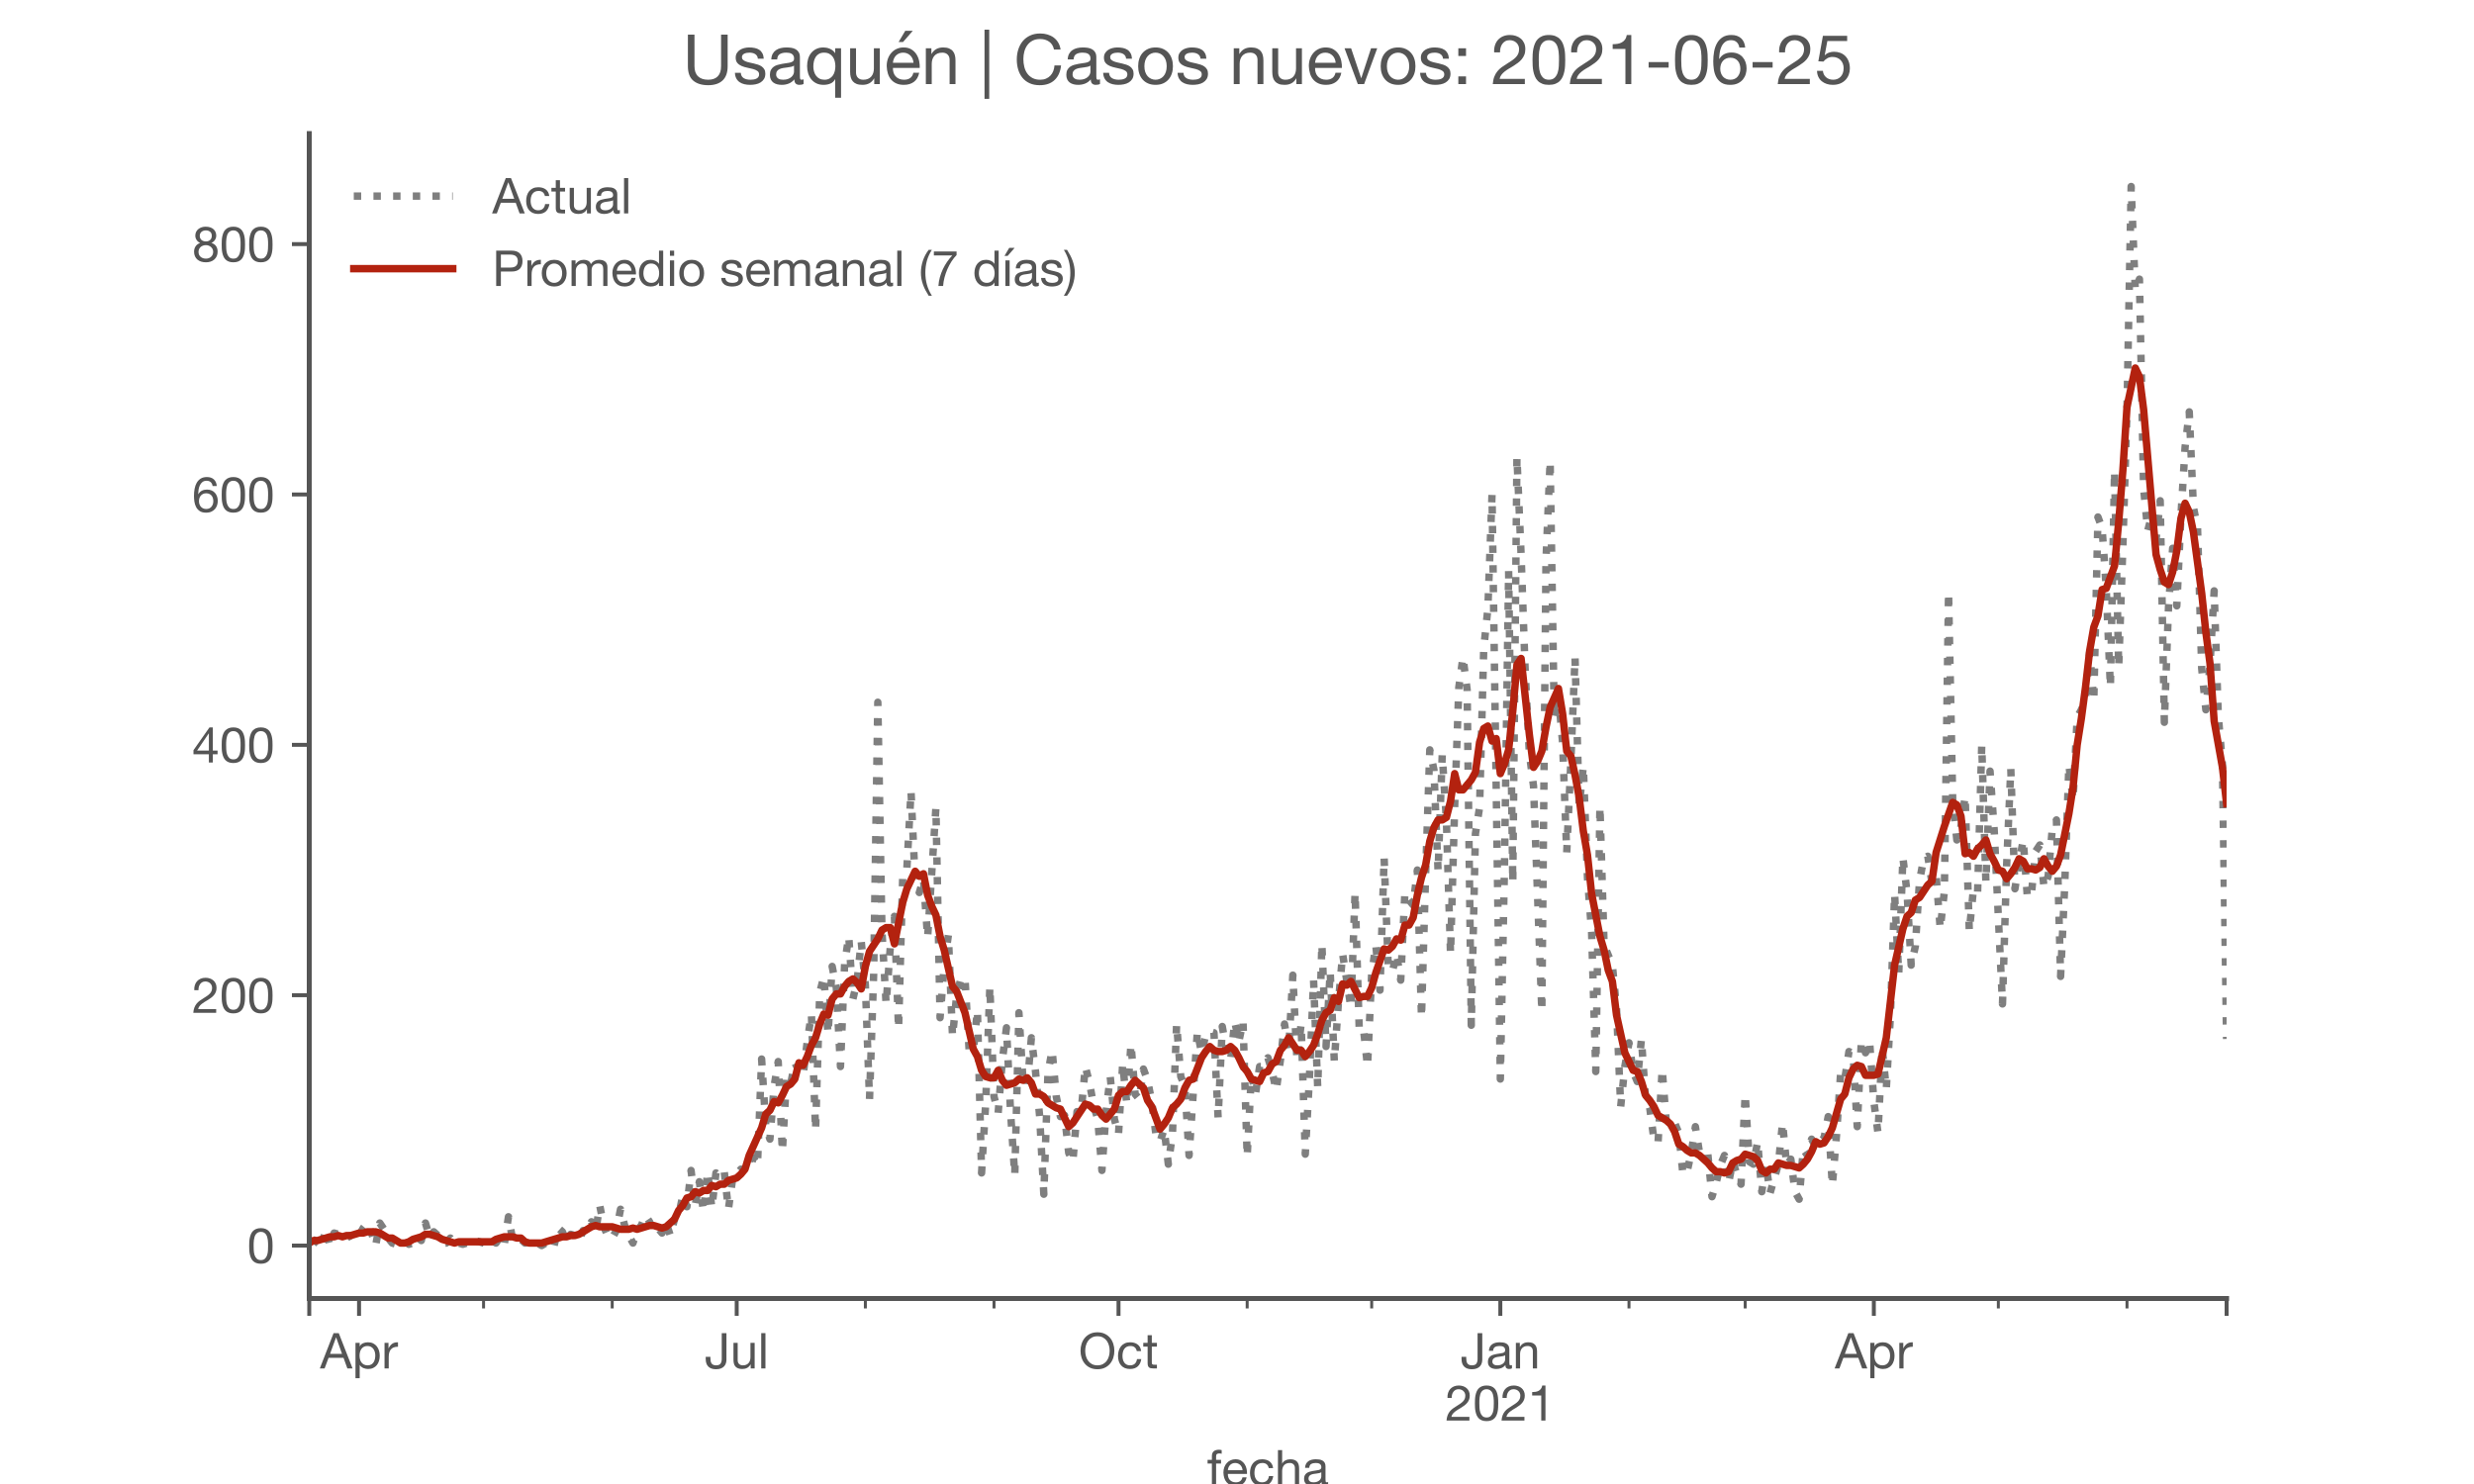 <?xml version="1.0" encoding="utf-8" standalone="no"?>
<!DOCTYPE svg PUBLIC "-//W3C//DTD SVG 1.1//EN"
  "http://www.w3.org/Graphics/SVG/1.1/DTD/svg11.dtd">
<!-- Created with matplotlib (https://matplotlib.org/) -->
<svg height="300pt" version="1.1" viewBox="0 0 500 300" width="500pt" xmlns="http://www.w3.org/2000/svg" xmlns:xlink="http://www.w3.org/1999/xlink">
 <defs>
  <style type="text/css">*{stroke-linecap:butt;stroke-linejoin:round;}</style>
 </defs>
 <g id="figure_1">
  <g id="patch_1">
   <path d="M 0 300 
L 500 300 
L 500 0 
L 0 0 
z
" style="fill:#ffffff;"/>
  </g>
  <g id="axes_1">
   <g id="patch_2">
    <path d="M 62.5 262.5 
L 450 262.5 
L 450 27 
L 62.5 27 
z
" style="fill:#ffffff;"/>
   </g>
   <g id="matplotlib.axis_1">
    <g id="xtick_1">
     <g id="line2d_1">
      <defs>
       <path d="M 0 0 
L 0 3.5 
" id="m532c031a4b" style="stroke:#555555;stroke-width:0.8;"/>
      </defs>
      <g>
       <use style="fill:#555555;stroke:#555555;stroke-width:0.8;" x="62.5" xlink:href="#m532c031a4b" y="262.5"/>
      </g>
     </g>
    </g>
    <g id="xtick_2">
     <g id="line2d_2">
      <g>
       <use style="fill:#555555;stroke:#555555;stroke-width:0.8;" x="72.565" xlink:href="#m532c031a4b" y="262.5"/>
      </g>
     </g>
     <g id="text_1">
      <!-- Apr -->
      <g style="fill:#555555;" transform="translate(64.695 276.641)scale(0.1 -0.1)">
       <defs>
        <path d="M 20.094 29.5 
L 32.203 62.797 
L 32.406 62.797 
L 44.297 29.5 
z
M 27.203 71.406 
L -0.594 0 
L 9.094 0 
L 17.094 21.5 
L 47.297 21.5 
L 55.094 0 
L 65.594 0 
L 37.703 71.406 
z
" id="HelveticaNeue-65"/>
        <path d="M 6.703 51.703 
L 6.703 -19.703 
L 15.203 -19.703 
L 15.203 6.906 
L 15.406 6.906 
Q 16.797 4.594 18.844 3.047 
Q 20.906 1.5 23.203 0.594 
Q 25.5 -0.297 27.844 -0.688 
Q 30.203 -1.094 32.094 -1.094 
Q 38 -1.094 42.453 1 
Q 46.906 3.094 49.844 6.75 
Q 52.797 10.406 54.25 15.297 
Q 55.703 20.203 55.703 25.703 
Q 55.703 31.203 54.203 36.094 
Q 52.703 41 49.75 44.75 
Q 46.797 48.5 42.344 50.703 
Q 37.906 52.906 31.906 52.906 
Q 26.5 52.906 22 50.953 
Q 17.5 49 15.406 44.703 
L 15.203 44.703 
L 15.203 51.703 
z
M 46.703 26.297 
Q 46.703 22.5 45.891 18.891 
Q 45.094 15.297 43.297 12.5 
Q 41.5 9.703 38.547 8 
Q 35.594 6.297 31.203 6.297 
Q 26.797 6.297 23.688 7.938 
Q 20.594 9.594 18.641 12.297 
Q 16.703 15 15.797 18.547 
Q 14.906 22.094 14.906 25.906 
Q 14.906 29.5 15.75 33 
Q 16.594 36.5 18.5 39.25 
Q 20.406 42 23.406 43.703 
Q 26.406 45.406 30.703 45.406 
Q 34.797 45.406 37.844 43.797 
Q 40.906 42.203 42.844 39.5 
Q 44.797 36.797 45.75 33.344 
Q 46.703 29.906 46.703 26.297 
z
" id="HelveticaNeue-112"/>
        <path d="M 6.094 51.703 
L 6.094 0 
L 14.594 0 
L 14.594 23 
Q 14.594 28 15.594 31.844 
Q 16.594 35.703 18.797 38.391 
Q 21 41.094 24.594 42.5 
Q 28.203 43.906 33.297 43.906 
L 33.297 52.906 
Q 26.406 53.094 21.906 50.094 
Q 17.406 47.094 14.297 40.797 
L 14.094 40.797 
L 14.094 51.703 
z
" id="HelveticaNeue-114"/>
       </defs>
       <use xlink:href="#HelveticaNeue-65"/>
       <use x="64.8" xlink:href="#HelveticaNeue-112"/>
       <use x="124.1" xlink:href="#HelveticaNeue-114"/>
      </g>
     </g>
    </g>
    <g id="xtick_3">
     <g id="line2d_3">
      <g>
       <use style="fill:#555555;stroke:#555555;stroke-width:0.8;" x="148.891" xlink:href="#m532c031a4b" y="262.5"/>
      </g>
     </g>
     <g id="text_2">
      <!-- Jul -->
      <g style="fill:#555555;" transform="translate(142.406 276.641)scale(0.1 -0.1)">
       <defs>
        <path d="M 44.094 17.797 
L 44.094 71.406 
L 34.594 71.406 
L 34.594 19.203 
Q 34.594 13.297 32.141 9.797 
Q 29.703 6.297 23.203 6.297 
Q 19.703 6.297 17.453 7.344 
Q 15.203 8.406 13.953 10.297 
Q 12.703 12.203 12.203 14.797 
Q 11.703 17.406 11.703 20.5 
L 11.703 23.5 
L 2.203 23.5 
L 2.203 19.094 
Q 2.203 8.906 7.594 3.656 
Q 13 -1.594 23 -1.594 
Q 29 -1.594 33.047 0.047 
Q 37.094 1.703 39.547 4.453 
Q 42 7.203 43.047 10.703 
Q 44.094 14.203 44.094 17.797 
z
" id="HelveticaNeue-74"/>
        <path d="M 49.203 0 
L 49.203 51.703 
L 40.703 51.703 
L 40.703 22.5 
Q 40.703 19 39.75 16.047 
Q 38.797 13.094 36.891 10.891 
Q 35 8.703 32.141 7.5 
Q 29.297 6.297 25.406 6.297 
Q 20.5 6.297 17.703 9.094 
Q 14.906 11.906 14.906 16.703 
L 14.906 51.703 
L 6.406 51.703 
L 6.406 17.703 
Q 6.406 13.5 7.25 10.047 
Q 8.094 6.594 10.188 4.094 
Q 12.297 1.594 15.688 0.25 
Q 19.094 -1.094 24.203 -1.094 
Q 29.906 -1.094 34.094 1.156 
Q 38.297 3.406 41 8.203 
L 41.203 8.203 
L 41.203 0 
z
" id="HelveticaNeue-117"/>
        <path d="M 6.906 71.406 
L 6.906 0 
L 15.406 0 
L 15.406 71.406 
z
" id="HelveticaNeue-108"/>
       </defs>
       <use xlink:href="#HelveticaNeue-74"/>
       <use x="51.9" xlink:href="#HelveticaNeue-117"/>
       <use x="107.5" xlink:href="#HelveticaNeue-108"/>
      </g>
     </g>
    </g>
    <g id="xtick_4">
     <g id="line2d_4">
      <g>
       <use style="fill:#555555;stroke:#555555;stroke-width:0.8;" x="226.055" xlink:href="#m532c031a4b" y="262.5"/>
      </g>
     </g>
     <g id="text_3">
      <!-- Oct -->
      <g style="fill:#555555;" transform="translate(217.995 276.641)scale(0.1 -0.1)">
       <defs>
        <path d="M 13.297 35.703 
Q 13.297 41.094 14.688 46.344 
Q 16.094 51.594 19.094 55.797 
Q 22.094 60 26.797 62.547 
Q 31.5 65.094 38 65.094 
Q 44.5 65.094 49.203 62.547 
Q 53.906 60 56.906 55.797 
Q 59.906 51.594 61.297 46.344 
Q 62.703 41.094 62.703 35.703 
Q 62.703 30.297 61.297 25.047 
Q 59.906 19.797 56.906 15.594 
Q 53.906 11.406 49.203 8.844 
Q 44.5 6.297 38 6.297 
Q 31.5 6.297 26.797 8.844 
Q 22.094 11.406 19.094 15.594 
Q 16.094 19.797 14.688 25.047 
Q 13.297 30.297 13.297 35.703 
z
M 3.797 35.703 
Q 3.797 28.406 5.938 21.656 
Q 8.094 14.906 12.391 9.703 
Q 16.703 4.5 23.094 1.453 
Q 29.5 -1.594 38 -1.594 
Q 46.5 -1.594 52.891 1.453 
Q 59.297 4.5 63.594 9.703 
Q 67.906 14.906 70.047 21.656 
Q 72.203 28.406 72.203 35.703 
Q 72.203 43 70.047 49.75 
Q 67.906 56.5 63.594 61.703 
Q 59.297 66.906 52.891 70 
Q 46.5 73.094 38 73.094 
Q 29.5 73.094 23.094 70 
Q 16.703 66.906 12.391 61.703 
Q 8.094 56.5 5.938 49.75 
Q 3.797 43 3.797 35.703 
z
" id="HelveticaNeue-79"/>
        <path d="M 41.5 35.094 
L 50.297 35.094 
Q 49.797 39.703 47.891 43.047 
Q 46 46.406 43.047 48.594 
Q 40.094 50.797 36.25 51.844 
Q 32.406 52.906 28 52.906 
Q 21.906 52.906 17.297 50.75 
Q 12.703 48.594 9.641 44.844 
Q 6.594 41.094 5.094 36.047 
Q 3.594 31 3.594 25.203 
Q 3.594 19.406 5.141 14.547 
Q 6.703 9.703 9.75 6.203 
Q 12.797 2.703 17.344 0.797 
Q 21.906 -1.094 27.797 -1.094 
Q 37.703 -1.094 43.453 4.094 
Q 49.203 9.297 50.594 18.906 
L 41.906 18.906 
Q 41.094 12.906 37.547 9.594 
Q 34 6.297 27.703 6.297 
Q 23.703 6.297 20.797 7.891 
Q 17.906 9.5 16.094 12.141 
Q 14.297 14.797 13.438 18.188 
Q 12.594 21.594 12.594 25.203 
Q 12.594 29.094 13.391 32.75 
Q 14.203 36.406 16.047 39.203 
Q 17.906 42 21 43.703 
Q 24.094 45.406 28.703 45.406 
Q 34.094 45.406 37.297 42.703 
Q 40.5 40 41.5 35.094 
z
" id="HelveticaNeue-99"/>
        <path d="M 18.203 51.703 
L 18.203 67.203 
L 9.703 67.203 
L 9.703 51.703 
L 0.906 51.703 
L 0.906 44.203 
L 9.703 44.203 
L 9.703 11.297 
Q 9.703 7.703 10.391 5.5 
Q 11.094 3.297 12.547 2.094 
Q 14 0.906 16.344 0.453 
Q 18.703 0 22 0 
L 28.5 0 
L 28.5 7.5 
L 24.594 7.5 
Q 22.594 7.5 21.344 7.641 
Q 20.094 7.797 19.391 8.297 
Q 18.703 8.797 18.453 9.688 
Q 18.203 10.594 18.203 12.094 
L 18.203 44.203 
L 28.5 44.203 
L 28.5 51.703 
z
" id="HelveticaNeue-116"/>
       </defs>
       <use xlink:href="#HelveticaNeue-79"/>
       <use x="76" xlink:href="#HelveticaNeue-99"/>
       <use x="129.7" xlink:href="#HelveticaNeue-116"/>
      </g>
     </g>
    </g>
    <g id="xtick_5">
     <g id="line2d_5">
      <g>
       <use style="fill:#555555;stroke:#555555;stroke-width:0.8;" x="303.22" xlink:href="#m532c031a4b" y="262.5"/>
      </g>
     </g>
     <g id="text_4">
      <!-- Jan -->
      <g style="fill:#555555;" transform="translate(295.16 276.641)scale(0.1 -0.1)">
       <defs>
        <path d="M 52.203 0.203 
Q 50 -1.094 46.094 -1.094 
Q 42.797 -1.094 40.844 0.75 
Q 38.906 2.594 38.906 6.797 
Q 35.406 2.594 30.75 0.75 
Q 26.094 -1.094 20.703 -1.094 
Q 17.203 -1.094 14.047 -0.297 
Q 10.906 0.5 8.594 2.203 
Q 6.297 3.906 4.938 6.656 
Q 3.594 9.406 3.594 13.297 
Q 3.594 17.703 5.094 20.5 
Q 6.594 23.297 9.047 25.047 
Q 11.5 26.797 14.641 27.688 
Q 17.797 28.594 21.094 29.203 
Q 24.594 29.906 27.75 30.25 
Q 30.906 30.594 33.297 31.25 
Q 35.703 31.906 37.094 33.156 
Q 38.5 34.406 38.5 36.797 
Q 38.5 39.594 37.453 41.297 
Q 36.406 43 34.75 43.891 
Q 33.094 44.797 31.047 45.094 
Q 29 45.406 27 45.406 
Q 21.594 45.406 18 43.344 
Q 14.406 41.297 14.094 35.594 
L 5.594 35.594 
Q 5.797 40.406 7.594 43.703 
Q 9.406 47 12.406 49.047 
Q 15.406 51.094 19.25 52 
Q 23.094 52.906 27.5 52.906 
Q 31 52.906 34.453 52.406 
Q 37.906 51.906 40.703 50.344 
Q 43.5 48.797 45.203 46 
Q 46.906 43.203 46.906 38.703 
L 46.906 12.094 
Q 46.906 9.094 47.25 7.688 
Q 47.594 6.297 49.594 6.297 
Q 50.703 6.297 52.203 6.797 
z
M 38.406 26.703 
Q 36.797 25.5 34.188 24.953 
Q 31.594 24.406 28.75 24.047 
Q 25.906 23.703 23 23.25 
Q 20.094 22.797 17.797 21.797 
Q 15.5 20.797 14.047 18.938 
Q 12.594 17.094 12.594 13.906 
Q 12.594 11.797 13.438 10.344 
Q 14.297 8.906 15.641 8 
Q 17 7.094 18.797 6.688 
Q 20.594 6.297 22.594 6.297 
Q 26.797 6.297 29.797 7.438 
Q 32.797 8.594 34.688 10.344 
Q 36.594 12.094 37.5 14.141 
Q 38.406 16.203 38.406 18 
z
" id="HelveticaNeue-97"/>
        <path d="M 6.406 51.703 
L 6.406 0 
L 14.906 0 
L 14.906 29.203 
Q 14.906 32.703 15.844 35.641 
Q 16.797 38.594 18.688 40.797 
Q 20.594 43 23.438 44.203 
Q 26.297 45.406 30.203 45.406 
Q 35.094 45.406 37.891 42.594 
Q 40.703 39.797 40.703 35 
L 40.703 0 
L 49.203 0 
L 49.203 34 
Q 49.203 38.203 48.344 41.641 
Q 47.5 45.094 45.391 47.594 
Q 43.297 50.094 39.891 51.5 
Q 36.5 52.906 31.406 52.906 
Q 19.906 52.906 14.594 43.5 
L 14.406 43.5 
L 14.406 51.703 
z
" id="HelveticaNeue-110"/>
       </defs>
       <use xlink:href="#HelveticaNeue-74"/>
       <use x="51.9" xlink:href="#HelveticaNeue-97"/>
       <use x="105.6" xlink:href="#HelveticaNeue-110"/>
      </g>
      <!-- 2021 -->
      <g style="fill:#555555;" transform="translate(292.101 287.18)scale(0.1 -0.1)">
       <defs>
        <path d="M 4.406 45.797 
L 12.906 45.797 
Q 12.797 49 13.547 52.141 
Q 14.297 55.297 16 57.797 
Q 17.703 60.297 20.344 61.844 
Q 23 63.406 26.703 63.406 
Q 29.5 63.406 32 62.5 
Q 34.5 61.594 36.344 59.891 
Q 38.203 58.203 39.297 55.844 
Q 40.406 53.5 40.406 50.594 
Q 40.406 46.906 39.25 44.094 
Q 38.094 41.297 35.844 38.891 
Q 33.594 36.5 30.188 34.141 
Q 26.797 31.797 22.297 29 
Q 18.594 26.797 15.188 24.297 
Q 11.797 21.797 9.094 18.5 
Q 6.406 15.203 4.656 10.75 
Q 2.906 6.297 2.406 0 
L 48.703 0 
L 48.703 7.5 
L 12.297 7.5 
Q 12.906 10.797 14.844 13.344 
Q 16.797 15.906 19.547 18.094 
Q 22.297 20.297 25.594 22.25 
Q 28.906 24.203 32.203 26.203 
Q 35.5 28.297 38.594 30.594 
Q 41.703 32.906 44.094 35.75 
Q 46.5 38.594 47.953 42.188 
Q 49.406 45.797 49.406 50.5 
Q 49.406 55.5 47.656 59.297 
Q 45.906 63.094 42.906 65.641 
Q 39.906 68.203 35.844 69.547 
Q 31.797 70.906 27.203 70.906 
Q 21.594 70.906 17.188 69 
Q 12.797 67.094 9.844 63.75 
Q 6.906 60.406 5.5 55.797 
Q 4.094 51.203 4.406 45.797 
z
" id="HelveticaNeue-50"/>
        <path d="M 13.203 34.906 
Q 13.203 37.5 13.25 40.641 
Q 13.297 43.797 13.75 46.938 
Q 14.203 50.094 15.047 53.094 
Q 15.906 56.094 17.547 58.344 
Q 19.203 60.594 21.703 62 
Q 24.203 63.406 27.797 63.406 
Q 31.406 63.406 33.906 62 
Q 36.406 60.594 38.047 58.344 
Q 39.703 56.094 40.547 53.094 
Q 41.406 50.094 41.844 46.938 
Q 42.297 43.797 42.344 40.641 
Q 42.406 37.5 42.406 34.906 
Q 42.406 30.906 42.156 25.953 
Q 41.906 21 40.547 16.641 
Q 39.203 12.297 36.203 9.297 
Q 33.203 6.297 27.797 6.297 
Q 22.406 6.297 19.406 9.297 
Q 16.406 12.297 15.047 16.641 
Q 13.703 21 13.453 25.953 
Q 13.203 30.906 13.203 34.906 
z
M 4.203 34.797 
Q 4.203 30.906 4.391 26.703 
Q 4.594 22.5 5.391 18.5 
Q 6.203 14.5 7.703 10.953 
Q 9.203 7.406 11.797 4.703 
Q 14.406 2 18.344 0.453 
Q 22.297 -1.094 27.797 -1.094 
Q 33.406 -1.094 37.297 0.453 
Q 41.203 2 43.797 4.703 
Q 46.406 7.406 47.906 10.953 
Q 49.406 14.5 50.203 18.5 
Q 51 22.5 51.203 26.703 
Q 51.406 30.906 51.406 34.797 
Q 51.406 38.703 51.203 42.891 
Q 51 47.094 50.203 51.094 
Q 49.406 55.094 47.906 58.688 
Q 46.406 62.297 43.797 65 
Q 41.203 67.703 37.25 69.297 
Q 33.297 70.906 27.797 70.906 
Q 22.297 70.906 18.344 69.297 
Q 14.406 67.703 11.797 65 
Q 9.203 62.297 7.703 58.688 
Q 6.203 55.094 5.391 51.094 
Q 4.594 47.094 4.391 42.891 
Q 4.203 38.703 4.203 34.797 
z
" id="HelveticaNeue-48"/>
        <path d="M 35.594 0 
L 35.594 70.906 
L 29.094 70.906 
Q 28.406 66.906 26.5 64.297 
Q 24.594 61.703 21.844 60.203 
Q 19.094 58.703 15.688 58.141 
Q 12.297 57.594 8.703 57.594 
L 8.703 50.797 
L 27.094 50.797 
L 27.094 0 
z
" id="HelveticaNeue-49"/>
       </defs>
       <use xlink:href="#HelveticaNeue-50"/>
       <use x="55.6" xlink:href="#HelveticaNeue-48"/>
       <use x="111.2" xlink:href="#HelveticaNeue-50"/>
       <use x="166.8" xlink:href="#HelveticaNeue-49"/>
      </g>
     </g>
    </g>
    <g id="xtick_6">
     <g id="line2d_6">
      <g>
       <use style="fill:#555555;stroke:#555555;stroke-width:0.8;" x="378.707" xlink:href="#m532c031a4b" y="262.5"/>
      </g>
     </g>
     <g id="text_5">
      <!-- Apr -->
      <g style="fill:#555555;" transform="translate(370.837 276.641)scale(0.1 -0.1)">
       <use xlink:href="#HelveticaNeue-65"/>
       <use x="64.8" xlink:href="#HelveticaNeue-112"/>
       <use x="124.1" xlink:href="#HelveticaNeue-114"/>
      </g>
     </g>
    </g>
    <g id="xtick_7">
     <g id="line2d_7">
      <g>
       <use style="fill:#555555;stroke:#555555;stroke-width:0.8;" x="450" xlink:href="#m532c031a4b" y="262.5"/>
      </g>
     </g>
    </g>
    <g id="xtick_8">
     <g id="line2d_8">
      <defs>
       <path d="M 0 0 
L 0 2 
" id="m9b7e59229b" style="stroke:#555555;stroke-width:0.6;"/>
      </defs>
      <g>
       <use style="fill:#555555;stroke:#555555;stroke-width:0.6;" x="97.727" xlink:href="#m9b7e59229b" y="262.5"/>
      </g>
     </g>
    </g>
    <g id="xtick_9">
     <g id="line2d_9">
      <g>
       <use style="fill:#555555;stroke:#555555;stroke-width:0.6;" x="123.728" xlink:href="#m9b7e59229b" y="262.5"/>
      </g>
     </g>
    </g>
    <g id="xtick_10">
     <g id="line2d_10">
      <g>
       <use style="fill:#555555;stroke:#555555;stroke-width:0.6;" x="174.892" xlink:href="#m9b7e59229b" y="262.5"/>
      </g>
     </g>
    </g>
    <g id="xtick_11">
     <g id="line2d_11">
      <g>
       <use style="fill:#555555;stroke:#555555;stroke-width:0.6;" x="200.893" xlink:href="#m9b7e59229b" y="262.5"/>
      </g>
     </g>
    </g>
    <g id="xtick_12">
     <g id="line2d_12">
      <g>
       <use style="fill:#555555;stroke:#555555;stroke-width:0.6;" x="252.056" xlink:href="#m9b7e59229b" y="262.5"/>
      </g>
     </g>
    </g>
    <g id="xtick_13">
     <g id="line2d_13">
      <g>
       <use style="fill:#555555;stroke:#555555;stroke-width:0.6;" x="277.219" xlink:href="#m9b7e59229b" y="262.5"/>
      </g>
     </g>
    </g>
    <g id="xtick_14">
     <g id="line2d_14">
      <g>
       <use style="fill:#555555;stroke:#555555;stroke-width:0.6;" x="329.221" xlink:href="#m9b7e59229b" y="262.5"/>
      </g>
     </g>
    </g>
    <g id="xtick_15">
     <g id="line2d_15">
      <g>
       <use style="fill:#555555;stroke:#555555;stroke-width:0.6;" x="352.706" xlink:href="#m9b7e59229b" y="262.5"/>
      </g>
     </g>
    </g>
    <g id="xtick_16">
     <g id="line2d_16">
      <g>
       <use style="fill:#555555;stroke:#555555;stroke-width:0.6;" x="403.869" xlink:href="#m9b7e59229b" y="262.5"/>
      </g>
     </g>
    </g>
    <g id="xtick_17">
     <g id="line2d_17">
      <g>
       <use style="fill:#555555;stroke:#555555;stroke-width:0.6;" x="429.87" xlink:href="#m9b7e59229b" y="262.5"/>
      </g>
     </g>
    </g>
    <g id="text_6">
     <!-- fecha -->
     <g style="fill:#555555;" transform="translate(243.935 300.291)scale(0.1 -0.1)">
      <defs>
       <path d="M 9.906 44.203 
L 9.906 0 
L 18.406 0 
L 18.406 44.203 
L 28.406 44.203 
L 28.406 51.703 
L 18.406 51.703 
L 18.406 58.906 
Q 18.406 62.297 20.094 63.5 
Q 21.797 64.703 24.906 64.703 
Q 26 64.703 27.297 64.547 
Q 28.594 64.406 29.703 64 
L 29.703 71.406 
Q 28.5 71.797 26.953 72 
Q 25.406 72.203 24.203 72.203 
Q 17.203 72.203 13.547 68.953 
Q 9.906 65.703 9.906 59.406 
L 9.906 51.703 
L 1.203 51.703 
L 1.203 44.203 
z
" id="HelveticaNeue-102"/>
       <path d="M 42.297 30.797 
L 12.594 30.797 
Q 12.797 33.797 13.891 36.438 
Q 15 39.094 16.891 41.094 
Q 18.797 43.094 21.438 44.25 
Q 24.094 45.406 27.406 45.406 
Q 30.594 45.406 33.25 44.25 
Q 35.906 43.094 37.844 41.141 
Q 39.797 39.203 40.938 36.5 
Q 42.094 33.797 42.297 30.797 
z
M 50.5 16.406 
L 42.094 16.406 
Q 41 11.297 37.547 8.797 
Q 34.094 6.297 28.703 6.297 
Q 24.5 6.297 21.391 7.688 
Q 18.297 9.094 16.297 11.438 
Q 14.297 13.797 13.391 16.844 
Q 12.5 19.906 12.594 23.297 
L 51.297 23.297 
Q 51.5 28 50.453 33.203 
Q 49.406 38.406 46.656 42.797 
Q 43.906 47.203 39.344 50.047 
Q 34.797 52.906 27.906 52.906 
Q 22.594 52.906 18.141 50.906 
Q 13.703 48.906 10.453 45.297 
Q 7.203 41.703 5.391 36.797 
Q 3.594 31.906 3.594 26 
Q 3.797 20.094 5.344 15.094 
Q 6.906 10.094 10 6.5 
Q 13.094 2.906 17.641 0.906 
Q 22.203 -1.094 28.406 -1.094 
Q 37.203 -1.094 43 3.297 
Q 48.797 7.703 50.5 16.406 
z
" id="HelveticaNeue-101"/>
       <path d="M 6.406 71.406 
L 6.406 0 
L 14.906 0 
L 14.906 29.203 
Q 14.906 32.703 15.844 35.641 
Q 16.797 38.594 18.688 40.797 
Q 20.594 43 23.438 44.203 
Q 26.297 45.406 30.203 45.406 
Q 35.094 45.406 37.891 42.594 
Q 40.703 39.797 40.703 35 
L 40.703 0 
L 49.203 0 
L 49.203 34 
Q 49.203 38.203 48.344 41.641 
Q 47.5 45.094 45.391 47.594 
Q 43.297 50.094 39.891 51.5 
Q 36.5 52.906 31.406 52.906 
Q 29.094 52.906 26.641 52.406 
Q 24.203 51.906 21.953 50.844 
Q 19.703 49.797 17.891 48.141 
Q 16.094 46.5 15.094 44.094 
L 14.906 44.094 
L 14.906 71.406 
z
" id="HelveticaNeue-104"/>
      </defs>
      <use xlink:href="#HelveticaNeue-102"/>
      <use x="29.6" xlink:href="#HelveticaNeue-101"/>
      <use x="83.3" xlink:href="#HelveticaNeue-99"/>
      <use x="137" xlink:href="#HelveticaNeue-104"/>
      <use x="192.6" xlink:href="#HelveticaNeue-97"/>
     </g>
    </g>
   </g>
   <g id="matplotlib.axis_2">
    <g id="ytick_1">
     <g id="line2d_18">
      <defs>
       <path d="M 0 0 
L -3.5 0 
" id="m19a646fde0" style="stroke:#555555;stroke-width:0.8;"/>
      </defs>
      <g>
       <use style="fill:#555555;stroke:#555555;stroke-width:0.8;" x="62.5" xlink:href="#m19a646fde0" y="251.795"/>
      </g>
     </g>
     <g id="text_7">
      <!-- 0 -->
      <g style="fill:#555555;" transform="translate(49.941 255.366)scale(0.1 -0.1)">
       <use xlink:href="#HelveticaNeue-48"/>
      </g>
     </g>
    </g>
    <g id="ytick_2">
     <g id="line2d_19">
      <g>
       <use style="fill:#555555;stroke:#555555;stroke-width:0.8;" x="62.5" xlink:href="#m19a646fde0" y="201.183"/>
      </g>
     </g>
     <g id="text_8">
      <!-- 200 -->
      <g style="fill:#555555;" transform="translate(38.822 204.753)scale(0.1 -0.1)">
       <use xlink:href="#HelveticaNeue-50"/>
       <use x="55.6" xlink:href="#HelveticaNeue-48"/>
       <use x="111.2" xlink:href="#HelveticaNeue-48"/>
      </g>
     </g>
    </g>
    <g id="ytick_3">
     <g id="line2d_20">
      <g>
       <use style="fill:#555555;stroke:#555555;stroke-width:0.8;" x="62.5" xlink:href="#m19a646fde0" y="150.57"/>
      </g>
     </g>
     <g id="text_9">
      <!-- 400 -->
      <g style="fill:#555555;" transform="translate(38.822 154.141)scale(0.1 -0.1)">
       <defs>
        <path d="M 33.906 24.094 
L 10.094 24.094 
L 33.703 58.797 
L 33.906 58.797 
z
M 41.906 24.094 
L 41.906 70.906 
L 35.094 70.906 
L 2.797 24.797 
L 2.797 16.594 
L 33.906 16.594 
L 33.906 0 
L 41.906 0 
L 41.906 16.594 
L 51.5 16.594 
L 51.5 24.094 
z
" id="HelveticaNeue-52"/>
       </defs>
       <use xlink:href="#HelveticaNeue-52"/>
       <use x="55.6" xlink:href="#HelveticaNeue-48"/>
       <use x="111.2" xlink:href="#HelveticaNeue-48"/>
      </g>
     </g>
    </g>
    <g id="ytick_4">
     <g id="line2d_21">
      <g>
       <use style="fill:#555555;stroke:#555555;stroke-width:0.8;" x="62.5" xlink:href="#m19a646fde0" y="99.958"/>
      </g>
     </g>
     <g id="text_10">
      <!-- 600 -->
      <g style="fill:#555555;" transform="translate(38.822 103.528)scale(0.1 -0.1)">
       <defs>
        <path d="M 41.406 52.797 
L 49.906 52.797 
Q 49.094 61.594 43.891 66.25 
Q 38.703 70.906 29.906 70.906 
Q 22.297 70.906 17.297 67.703 
Q 12.297 64.5 9.297 59.203 
Q 6.297 53.906 5.047 47.047 
Q 3.797 40.203 3.797 32.906 
Q 3.797 27.297 4.641 21.297 
Q 5.5 15.297 8.094 10.297 
Q 10.703 5.297 15.5 2.094 
Q 20.297 -1.094 28.203 -1.094 
Q 34.906 -1.094 39.453 1.156 
Q 44 3.406 46.75 6.844 
Q 49.5 10.297 50.703 14.5 
Q 51.906 18.703 51.906 22.594 
Q 51.906 27.5 50.406 31.703 
Q 48.906 35.906 46.156 39 
Q 43.406 42.094 39.344 43.844 
Q 35.297 45.594 30.203 45.594 
Q 24.406 45.594 19.953 43.391 
Q 15.5 41.203 12.5 36.297 
L 12.297 36.5 
Q 12.406 40.594 13.094 45.297 
Q 13.797 50 15.641 54.047 
Q 17.5 58.094 20.797 60.75 
Q 24.094 63.406 29.5 63.406 
Q 34.594 63.406 37.688 60.5 
Q 40.797 57.594 41.406 52.797 
z
M 28.594 38.094 
Q 32.203 38.094 34.891 36.797 
Q 37.594 35.5 39.391 33.344 
Q 41.203 31.203 42.047 28.25 
Q 42.906 25.297 42.906 22 
Q 42.906 18.906 41.953 16.047 
Q 41 13.203 39.203 11 
Q 37.406 8.797 34.75 7.547 
Q 32.094 6.297 28.594 6.297 
Q 25.094 6.297 22.344 7.547 
Q 19.594 8.797 17.75 10.891 
Q 15.906 13 14.906 15.891 
Q 13.906 18.797 13.906 22.094 
Q 13.906 25.406 14.844 28.344 
Q 15.797 31.297 17.688 33.438 
Q 19.594 35.594 22.297 36.844 
Q 25 38.094 28.594 38.094 
z
" id="HelveticaNeue-54"/>
       </defs>
       <use xlink:href="#HelveticaNeue-54"/>
       <use x="55.6" xlink:href="#HelveticaNeue-48"/>
       <use x="111.2" xlink:href="#HelveticaNeue-48"/>
      </g>
     </g>
    </g>
    <g id="ytick_5">
     <g id="line2d_22">
      <g>
       <use style="fill:#555555;stroke:#555555;stroke-width:0.8;" x="62.5" xlink:href="#m19a646fde0" y="49.345"/>
      </g>
     </g>
     <g id="text_11">
      <!-- 800 -->
      <g style="fill:#555555;" transform="translate(38.822 52.916)scale(0.1 -0.1)">
       <defs>
        <path d="M 15.5 52.5 
Q 15.5 55.203 16.5 57.203 
Q 17.5 59.203 19.141 60.594 
Q 20.797 62 23.094 62.703 
Q 25.406 63.406 27.906 63.406 
Q 33.094 63.406 36.438 60.656 
Q 39.797 57.906 39.797 52.5 
Q 39.797 47.094 36.5 44.094 
Q 33.203 41.094 28.094 41.094 
Q 25.5 41.094 23.203 41.797 
Q 20.906 42.5 19.203 43.891 
Q 17.5 45.297 16.5 47.438 
Q 15.5 49.594 15.5 52.5 
z
M 6.5 52.797 
Q 6.5 48 9.203 43.953 
Q 11.906 39.906 16.406 38.094 
Q 10.406 36 7.203 31.344 
Q 4 26.703 4 20.406 
Q 4 15 5.844 10.953 
Q 7.703 6.906 10.953 4.203 
Q 14.203 1.5 18.594 0.203 
Q 23 -1.094 28.094 -1.094 
Q 33 -1.094 37.297 0.297 
Q 41.594 1.703 44.75 4.453 
Q 47.906 7.203 49.75 11.203 
Q 51.594 15.203 51.594 20.406 
Q 51.594 27 48.5 31.547 
Q 45.406 36.094 39 38.094 
Q 43.5 40.094 46.141 44.047 
Q 48.797 48 48.797 52.797 
Q 48.797 56.203 47.594 59.453 
Q 46.406 62.703 43.844 65.25 
Q 41.297 67.797 37.188 69.344 
Q 33.094 70.906 27.297 70.906 
Q 23.203 70.906 19.453 69.703 
Q 15.703 68.5 12.797 66.203 
Q 9.906 63.906 8.203 60.547 
Q 6.5 57.203 6.5 52.797 
z
M 13 20 
Q 13 23.094 14.141 25.594 
Q 15.297 28.094 17.344 29.891 
Q 19.406 31.703 22.156 32.641 
Q 24.906 33.594 28 33.594 
Q 31 33.594 33.641 32.547 
Q 36.297 31.5 38.297 29.703 
Q 40.297 27.906 41.438 25.453 
Q 42.594 23 42.594 20.094 
Q 42.594 17.094 41.547 14.594 
Q 40.5 12.094 38.547 10.25 
Q 36.594 8.406 33.938 7.344 
Q 31.297 6.297 28.094 6.297 
Q 21.5 6.297 17.25 9.938 
Q 13 13.594 13 20 
z
" id="HelveticaNeue-56"/>
       </defs>
       <use xlink:href="#HelveticaNeue-56"/>
       <use x="55.6" xlink:href="#HelveticaNeue-48"/>
       <use x="111.2" xlink:href="#HelveticaNeue-48"/>
      </g>
     </g>
    </g>
   </g>
   <g id="line2d_23">
    <path clip-path="url(#p809c022e17)" d="M 63.339 251.542 
L 64.177 250.277 
L 65.016 251.795 
L 65.855 248.506 
L 66.694 251.795 
L 67.532 249.265 
L 68.371 249.518 
L 69.21 249.265 
L 70.049 250.277 
L 70.887 249.771 
L 71.726 250.783 
L 72.565 249.771 
L 73.404 248.253 
L 74.242 247.24 
L 75.081 249.265 
L 75.92 251.795 
L 76.759 247.24 
L 77.597 248.506 
L 78.436 250.277 
L 79.275 251.289 
L 80.114 251.542 
L 80.952 251.542 
L 81.791 250.783 
L 82.63 251.542 
L 83.469 251.289 
L 84.307 250.024 
L 85.146 250.783 
L 85.985 247.24 
L 86.824 250.024 
L 87.662 249.012 
L 88.501 249.771 
L 89.34 251.289 
L 90.179 251.289 
L 91.017 250.277 
L 91.856 251.542 
L 92.695 251.289 
L 93.534 251.542 
L 94.372 251.289 
L 95.211 250.53 
L 98.566 251.542 
L 99.405 250.783 
L 100.244 251.289 
L 101.082 250.024 
L 101.921 251.542 
L 102.76 245.975 
L 103.598 250.53 
L 104.437 250.783 
L 105.276 250.53 
L 106.115 251.289 
L 106.953 251.036 
L 107.792 251.542 
L 108.631 251.289 
L 109.47 251.795 
L 111.147 250.783 
L 111.986 251.795 
L 112.825 248.253 
L 113.663 249.012 
L 114.502 251.036 
L 115.341 249.518 
L 116.18 249.771 
L 117.018 250.783 
L 117.857 248.759 
L 118.696 249.012 
L 119.535 246.987 
L 120.373 249.012 
L 121.212 243.697 
L 122.051 248 
L 122.89 250.024 
L 123.728 250.277 
L 124.567 248.759 
L 125.406 244.457 
L 126.245 247.746 
L 127.083 249.771 
L 127.922 251.289 
L 128.761 248.759 
L 129.6 247.746 
L 130.438 245.722 
L 131.277 246.987 
L 132.116 248.759 
L 132.955 248.253 
L 133.793 249.265 
L 134.632 247.24 
L 135.471 249.771 
L 136.31 246.481 
L 137.148 245.722 
L 137.987 241.673 
L 138.826 243.951 
L 139.665 236.612 
L 140.503 243.697 
L 141.342 238.889 
L 142.181 244.963 
L 143.019 236.865 
L 143.858 244.204 
L 144.697 237.118 
L 145.536 237.877 
L 146.374 236.865 
L 147.213 244.457 
L 148.052 238.383 
L 149.729 236.359 
L 150.568 236.359 
L 151.407 236.612 
L 152.246 234.081 
L 153.084 235.599 
L 153.923 214.089 
L 154.762 227.501 
L 155.601 230.285 
L 156.439 219.657 
L 157.278 214.595 
L 158.117 232.816 
L 158.956 217.885 
L 159.794 219.15 
L 160.633 214.848 
L 161.472 216.367 
L 162.311 217.379 
L 163.149 210.546 
L 163.988 204.979 
L 164.827 228.514 
L 165.666 200.677 
L 166.504 197.387 
L 167.343 209.028 
L 168.182 195.363 
L 169.021 199.665 
L 169.859 215.608 
L 170.698 194.856 
L 171.537 189.289 
L 172.376 201.942 
L 173.214 198.399 
L 174.053 190.301 
L 174.892 199.158 
L 175.731 222.187 
L 176.569 196.881 
L 177.408 141.966 
L 178.247 188.277 
L 179.085 202.954 
L 179.924 191.567 
L 180.763 185.24 
L 181.602 208.016 
L 182.44 177.395 
L 183.279 175.624 
L 184.118 159.934 
L 184.957 178.154 
L 185.795 180.432 
L 186.634 177.648 
L 187.473 189.542 
L 189.15 163.224 
L 189.989 205.738 
L 190.828 195.109 
L 191.667 189.036 
L 192.505 209.534 
L 193.344 201.183 
L 194.183 197.893 
L 195.022 197.64 
L 195.86 212.318 
L 196.699 212.571 
L 197.538 204.22 
L 198.377 237.118 
L 199.215 222.946 
L 200.054 199.412 
L 200.893 221.681 
L 201.732 224.971 
L 202.57 214.342 
L 203.409 207.763 
L 204.248 224.971 
L 205.087 237.624 
L 205.925 204.726 
L 206.764 218.644 
L 207.603 219.403 
L 208.442 209.787 
L 209.28 216.62 
L 210.119 225.73 
L 210.958 241.42 
L 211.797 216.873 
L 212.635 212.318 
L 213.474 221.681 
L 214.313 225.73 
L 215.152 225.477 
L 215.99 233.069 
L 216.829 234.84 
L 217.668 224.718 
L 218.506 224.718 
L 219.345 215.608 
L 220.184 218.897 
L 221.023 223.452 
L 221.861 226.236 
L 222.7 236.612 
L 223.539 224.718 
L 224.378 217.632 
L 225.216 226.236 
L 226.055 229.273 
L 226.894 215.101 
L 227.733 223.199 
L 228.571 211.052 
L 229.41 221.175 
L 230.249 222.187 
L 231.088 216.114 
L 231.926 218.391 
L 232.765 222.693 
L 233.604 229.273 
L 234.443 230.791 
L 235.281 228.261 
L 236.12 235.346 
L 236.959 229.273 
L 237.798 207.003 
L 238.636 217.632 
L 239.475 219.657 
L 240.314 233.575 
L 241.991 208.522 
L 242.83 212.824 
L 243.669 209.281 
L 244.508 208.522 
L 245.346 208.775 
L 246.185 225.983 
L 247.024 207.51 
L 247.863 212.318 
L 248.701 214.342 
L 249.54 206.497 
L 250.379 210.546 
L 251.218 206.497 
L 252.056 233.828 
L 252.895 217.379 
L 253.734 221.175 
L 254.573 215.608 
L 255.411 215.608 
L 256.25 213.836 
L 257.089 216.62 
L 257.927 220.416 
L 258.766 214.342 
L 259.605 207.003 
L 260.444 212.318 
L 261.282 197.134 
L 262.121 214.342 
L 262.96 207.003 
L 263.799 233.322 
L 264.637 217.885 
L 265.476 198.146 
L 266.315 219.91 
L 267.154 190.807 
L 267.992 211.559 
L 268.831 196.375 
L 269.67 214.595 
L 270.509 202.448 
L 271.347 192.832 
L 273.025 203.714 
L 273.864 180.432 
L 274.702 208.016 
L 275.541 207.763 
L 276.38 215.608 
L 277.219 196.881 
L 278.057 191.06 
L 278.896 200.171 
L 279.735 173.346 
L 280.574 195.616 
L 281.412 196.375 
L 282.251 192.832 
L 283.09 198.146 
L 283.929 180.432 
L 284.767 181.95 
L 285.606 182.962 
L 286.445 175.877 
L 287.284 205.738 
L 288.122 176.636 
L 288.961 151.583 
L 289.8 155.632 
L 290.639 176.13 
L 291.477 152.595 
L 292.316 165.754 
L 293.155 192.832 
L 293.994 162.971 
L 294.832 138.93 
L 295.671 132.856 
L 296.51 139.436 
L 297.348 207.256 
L 298.187 168.538 
L 299.026 163.224 
L 299.865 131.085 
L 300.703 122.987 
L 301.542 99.958 
L 303.22 218.138 
L 304.058 175.118 
L 304.897 115.395 
L 305.736 178.407 
L 306.575 92.366 
L 307.413 112.105 
L 308.252 135.893 
L 309.091 152.342 
L 309.93 158.922 
L 311.607 204.473 
L 312.446 113.37 
L 313.285 93.125 
L 314.123 145.256 
L 314.962 140.701 
L 315.801 150.064 
L 316.64 172.334 
L 317.478 153.86 
L 318.317 132.856 
L 319.156 162.971 
L 319.995 154.873 
L 320.833 177.395 
L 321.672 188.53 
L 322.511 216.62 
L 323.35 162.971 
L 324.188 191.06 
L 325.866 195.109 
L 326.705 203.967 
L 327.543 223.706 
L 328.382 215.608 
L 329.221 210.799 
L 330.06 216.62 
L 330.898 218.644 
L 331.737 210.04 
L 332.576 222.187 
L 333.415 223.959 
L 334.253 230.285 
L 335.092 231.044 
L 335.931 216.114 
L 336.769 226.995 
L 337.608 227.501 
L 338.447 226.995 
L 339.286 229.02 
L 340.124 237.371 
L 340.963 236.865 
L 341.802 233.069 
L 342.641 227.755 
L 343.479 233.069 
L 344.318 232.816 
L 345.157 233.322 
L 345.996 241.926 
L 346.834 239.142 
L 347.673 235.599 
L 348.512 233.575 
L 349.351 239.142 
L 350.189 234.84 
L 351.028 237.371 
L 351.867 239.395 
L 352.706 221.175 
L 353.544 234.84 
L 354.383 235.346 
L 355.222 230.791 
L 356.061 240.914 
L 356.899 235.346 
L 357.738 241.167 
L 359.416 235.346 
L 360.254 226.995 
L 361.093 235.599 
L 361.932 234.334 
L 362.771 240.914 
L 363.609 242.432 
L 364.448 232.31 
L 365.287 233.575 
L 366.126 230.285 
L 366.964 231.804 
L 367.803 230.791 
L 368.642 230.032 
L 369.481 225.73 
L 370.319 239.648 
L 371.158 229.526 
L 371.997 216.873 
L 372.835 218.138 
L 373.674 212.571 
L 374.513 213.077 
L 375.352 227.755 
L 376.19 210.293 
L 377.029 212.824 
L 377.868 210.799 
L 378.707 222.693 
L 379.545 229.02 
L 380.384 211.812 
L 381.223 220.163 
L 382.062 205.232 
L 382.9 180.685 
L 383.739 196.881 
L 384.578 173.346 
L 385.417 180.432 
L 386.255 195.109 
L 387.094 191.314 
L 387.933 178.154 
L 388.772 173.599 
L 389.61 173.093 
L 390.449 178.407 
L 391.288 176.889 
L 392.127 187.771 
L 392.965 180.179 
L 393.804 119.697 
L 394.643 161.705 
L 395.482 169.803 
L 396.32 167.02 
L 397.159 160.946 
L 397.998 188.277 
L 398.837 179.673 
L 399.675 180.432 
L 400.514 150.57 
L 401.353 178.407 
L 402.192 155.885 
L 403.03 167.779 
L 404.708 202.954 
L 405.547 174.864 
L 406.385 155.379 
L 407.224 179.673 
L 408.063 174.358 
L 408.902 169.803 
L 409.74 181.444 
L 410.579 180.432 
L 411.418 172.081 
L 412.256 170.815 
L 413.095 179.42 
L 413.934 177.142 
L 414.773 167.526 
L 415.611 165.754 
L 416.45 197.387 
L 417.289 178.913 
L 418.128 154.619 
L 418.966 161.705 
L 419.805 145.003 
L 420.644 143.485 
L 421.483 141.46 
L 422.321 131.844 
L 423.16 141.713 
L 423.999 104.513 
L 424.838 106.791 
L 425.676 118.938 
L 426.515 138.93 
L 427.354 95.15 
L 428.193 134.881 
L 429.031 110.587 
L 429.87 82.75 
L 430.709 37.705 
L 431.548 58.709 
L 432.386 56.431 
L 433.225 98.693 
L 434.064 107.297 
L 434.903 104.007 
L 435.741 109.068 
L 436.58 101.223 
L 437.419 146.015 
L 438.258 122.734 
L 439.096 110.84 
L 439.935 122.48 
L 440.774 104.26 
L 441.613 90.342 
L 442.451 83.256 
L 443.29 102.489 
L 444.129 106.791 
L 444.968 135.134 
L 445.806 143.485 
L 446.645 134.374 
L 447.484 119.444 
L 448.323 144.75 
L 449.161 154.619 
L 450 210.04 
L 450 210.04 
" style="fill:none;stroke:#000000;stroke-dasharray:1.5,2.475;stroke-dashoffset:0;stroke-opacity:0.5;stroke-width:1.5;"/>
   </g>
   <g id="line2d_24">
    <path clip-path="url(#p809c022e17)" d="M 62.5 251.289 
L 63.339 250.783 
L 64.177 250.783 
L 66.694 250.024 
L 67.532 250.024 
L 68.371 249.771 
L 69.21 250.024 
L 70.049 249.771 
L 70.887 249.771 
L 72.565 249.265 
L 73.404 249.265 
L 74.242 249.012 
L 75.92 249.012 
L 76.759 249.265 
L 78.436 250.277 
L 79.275 250.277 
L 80.952 251.289 
L 81.791 251.289 
L 82.63 251.036 
L 83.469 250.53 
L 85.146 250.024 
L 85.985 249.518 
L 86.824 249.518 
L 88.501 250.024 
L 89.34 250.53 
L 91.856 251.289 
L 92.695 251.036 
L 99.405 251.036 
L 100.244 250.53 
L 101.921 250.024 
L 103.598 250.024 
L 104.437 250.277 
L 105.276 250.277 
L 106.115 251.036 
L 106.953 251.289 
L 109.47 251.289 
L 113.663 250.024 
L 114.502 250.024 
L 115.341 249.771 
L 116.18 249.771 
L 117.018 249.518 
L 119.535 248 
L 120.373 247.746 
L 121.212 248 
L 123.728 248 
L 125.406 248.506 
L 127.083 248.506 
L 127.922 248.253 
L 128.761 248.506 
L 131.277 247.746 
L 132.116 247.746 
L 133.793 248.253 
L 134.632 248 
L 136.31 246.481 
L 137.148 244.71 
L 137.987 243.697 
L 138.826 242.179 
L 139.665 241.926 
L 140.503 240.914 
L 141.342 241.167 
L 142.181 240.661 
L 143.019 240.661 
L 143.858 239.648 
L 144.697 239.902 
L 145.536 239.395 
L 146.374 239.395 
L 147.213 238.636 
L 148.891 238.13 
L 149.729 237.371 
L 150.568 236.359 
L 151.407 233.575 
L 153.923 228.008 
L 154.762 225.224 
L 155.601 224.465 
L 156.439 222.693 
L 157.278 222.946 
L 158.117 221.428 
L 158.956 219.657 
L 159.794 219.15 
L 160.633 218.138 
L 161.472 214.848 
L 162.311 215.354 
L 163.149 213.583 
L 163.988 211.305 
L 164.827 209.787 
L 165.666 207.003 
L 166.504 204.979 
L 167.343 205.232 
L 168.182 201.942 
L 169.021 200.93 
L 169.859 200.93 
L 170.698 199.412 
L 171.537 198.399 
L 172.376 197.893 
L 173.214 198.652 
L 174.053 199.918 
L 174.892 195.363 
L 175.731 192.326 
L 177.408 189.795 
L 178.247 188.024 
L 179.085 187.518 
L 179.924 187.518 
L 180.763 190.807 
L 182.44 182.456 
L 183.279 179.673 
L 184.957 176.13 
L 185.795 177.142 
L 186.634 176.636 
L 187.473 180.938 
L 188.312 183.216 
L 189.15 184.987 
L 189.989 189.289 
L 190.828 192.073 
L 192.505 199.412 
L 193.344 200.424 
L 195.022 204.726 
L 196.699 212.065 
L 197.538 213.583 
L 198.377 216.367 
L 199.215 217.632 
L 200.054 217.885 
L 200.893 217.885 
L 201.732 216.367 
L 202.57 218.391 
L 203.409 219.403 
L 205.087 218.897 
L 205.925 218.138 
L 206.764 218.391 
L 207.603 217.885 
L 208.442 218.897 
L 209.28 221.175 
L 210.119 221.175 
L 210.958 221.681 
L 211.797 222.946 
L 213.474 223.959 
L 214.313 224.212 
L 215.99 227.755 
L 216.829 226.995 
L 219.345 223.199 
L 220.184 223.452 
L 221.023 224.212 
L 221.861 224.212 
L 222.7 225.477 
L 223.539 226.236 
L 225.216 224.212 
L 226.055 221.428 
L 226.894 220.669 
L 227.733 220.669 
L 228.571 219.403 
L 229.41 218.391 
L 231.088 219.91 
L 231.926 222.44 
L 232.765 223.706 
L 234.443 228.261 
L 235.281 227.248 
L 236.12 225.983 
L 236.959 223.959 
L 237.798 223.199 
L 238.636 222.187 
L 239.475 219.91 
L 240.314 218.391 
L 241.153 218.138 
L 242.83 213.836 
L 243.669 212.571 
L 244.508 211.559 
L 245.346 212.318 
L 246.185 212.571 
L 247.024 212.571 
L 247.863 212.318 
L 248.701 211.559 
L 249.54 212.318 
L 250.379 213.836 
L 251.218 215.608 
L 252.056 216.62 
L 252.895 218.138 
L 254.573 218.644 
L 255.411 216.873 
L 256.25 216.62 
L 257.089 215.101 
L 257.927 214.595 
L 258.766 212.318 
L 259.605 211.305 
L 260.444 209.787 
L 262.121 212.318 
L 262.96 212.318 
L 263.799 213.583 
L 264.637 212.571 
L 265.476 211.305 
L 266.315 209.028 
L 267.154 206.244 
L 267.992 204.726 
L 268.831 204.22 
L 269.67 201.689 
L 270.509 202.448 
L 271.347 198.905 
L 272.186 199.158 
L 273.025 198.399 
L 274.702 201.689 
L 275.541 201.436 
L 276.38 201.436 
L 277.219 199.665 
L 278.057 196.628 
L 279.735 191.82 
L 280.574 192.073 
L 281.412 191.314 
L 282.251 189.795 
L 283.09 190.048 
L 283.929 187.011 
L 284.767 187.011 
L 285.606 185.493 
L 286.445 180.938 
L 287.284 177.395 
L 288.122 174.864 
L 288.961 170.056 
L 289.8 167.273 
L 290.639 165.754 
L 291.477 165.754 
L 292.316 165.248 
L 293.155 161.958 
L 293.994 156.391 
L 294.832 159.681 
L 295.671 159.681 
L 297.348 157.656 
L 298.187 156.138 
L 299.026 150.064 
L 299.865 147.281 
L 300.703 146.774 
L 301.542 149.811 
L 302.381 149.305 
L 303.22 156.391 
L 304.058 154.366 
L 304.897 151.583 
L 305.736 143.738 
L 306.575 134.374 
L 307.413 133.109 
L 309.091 148.546 
L 309.93 155.126 
L 310.768 153.86 
L 311.607 151.836 
L 312.446 147.028 
L 313.285 142.979 
L 314.962 139.183 
L 315.801 144.244 
L 316.64 151.836 
L 317.478 152.848 
L 318.317 156.644 
L 319.156 161.199 
L 319.995 168.032 
L 320.833 172.84 
L 321.672 180.685 
L 323.35 189.289 
L 324.188 192.073 
L 325.027 196.122 
L 325.866 198.399 
L 326.705 205.232 
L 328.382 212.824 
L 330.06 216.367 
L 330.898 216.62 
L 331.737 218.644 
L 332.576 221.428 
L 333.415 222.44 
L 334.253 223.706 
L 335.092 225.477 
L 336.769 226.489 
L 337.608 227.248 
L 338.447 228.767 
L 339.286 231.297 
L 340.124 231.804 
L 340.963 232.563 
L 341.802 233.069 
L 342.641 233.069 
L 343.479 233.575 
L 345.157 235.093 
L 345.996 236.106 
L 346.834 236.865 
L 347.673 236.865 
L 348.512 237.118 
L 349.351 236.865 
L 350.189 235.093 
L 351.028 234.587 
L 351.867 234.334 
L 352.706 233.322 
L 354.383 233.828 
L 355.222 234.587 
L 356.061 236.612 
L 356.899 237.118 
L 357.738 236.359 
L 358.577 236.359 
L 359.416 235.093 
L 361.093 235.599 
L 361.932 235.599 
L 363.609 236.106 
L 364.448 235.346 
L 365.287 234.334 
L 366.126 232.816 
L 366.964 230.791 
L 367.803 231.297 
L 368.642 231.044 
L 369.481 229.779 
L 370.319 228.008 
L 371.997 222.187 
L 372.835 221.175 
L 373.674 217.885 
L 374.513 216.114 
L 375.352 215.354 
L 376.19 215.608 
L 377.029 217.379 
L 378.707 217.379 
L 379.545 217.126 
L 381.223 209.787 
L 382.9 195.109 
L 384.578 187.771 
L 385.417 185.24 
L 386.255 184.481 
L 387.094 181.95 
L 387.933 181.444 
L 389.61 178.913 
L 390.449 178.154 
L 391.288 172.334 
L 392.965 167.02 
L 394.643 162.211 
L 395.482 162.717 
L 396.32 164.995 
L 397.159 172.587 
L 397.998 172.334 
L 398.837 173.093 
L 399.675 171.575 
L 400.514 170.815 
L 401.353 169.803 
L 402.192 172.587 
L 403.03 174.105 
L 403.869 175.877 
L 404.708 176.13 
L 405.547 177.648 
L 406.385 176.636 
L 407.224 175.371 
L 408.063 173.599 
L 408.902 174.105 
L 409.74 175.624 
L 410.579 175.624 
L 411.418 175.877 
L 412.256 175.371 
L 413.095 173.599 
L 413.934 175.118 
L 414.773 176.13 
L 415.611 175.118 
L 416.45 172.84 
L 418.128 164.489 
L 418.966 159.175 
L 419.805 150.57 
L 420.644 145.256 
L 421.483 138.93 
L 422.321 131.591 
L 423.16 126.783 
L 423.999 124.505 
L 424.838 119.191 
L 425.676 118.938 
L 427.354 114.382 
L 428.193 105.525 
L 429.031 95.15 
L 429.87 82.244 
L 431.548 74.399 
L 432.386 76.17 
L 433.225 82.75 
L 435.741 112.105 
L 436.58 115.142 
L 437.419 117.672 
L 438.258 118.178 
L 439.096 115.648 
L 439.935 111.346 
L 440.774 104.766 
L 441.613 101.729 
L 442.451 103.501 
L 443.29 107.55 
L 444.968 119.95 
L 445.806 127.795 
L 446.645 134.121 
L 447.484 145.762 
L 449.161 155.126 
L 450 162.464 
L 450 162.464 
" style="fill:none;stroke:#b3220f;stroke-linecap:square;stroke-width:1.5;"/>
   </g>
   <g id="patch_3">
    <path d="M 62.5 262.5 
L 62.5 27 
" style="fill:none;stroke:#555555;stroke-linecap:square;stroke-linejoin:miter;"/>
   </g>
   <g id="patch_4">
    <path d="M 62.5 262.5 
L 450 262.5 
" style="fill:none;stroke:#555555;stroke-linecap:square;stroke-linejoin:miter;"/>
   </g>
   <g id="text_12">
    <!-- Usaquén | Casos nuevos: 2021-06-25 -->
    <g style="fill:#555555;" transform="translate(137.988 17)scale(0.14 -0.14)">
     <defs>
      <path d="M 64.797 25.797 
L 64.797 71.406 
L 55.297 71.406 
L 55.297 25.797 
Q 55.297 16.203 50.547 11.25 
Q 45.797 6.297 36.703 6.297 
Q 27.094 6.297 22 11.25 
Q 16.906 16.203 16.906 25.797 
L 16.906 71.406 
L 7.406 71.406 
L 7.406 25.797 
Q 7.406 11.5 15.156 4.953 
Q 22.906 -1.594 36.703 -1.594 
Q 50.203 -1.594 57.5 5.25 
Q 64.797 12.094 64.797 25.797 
z
" id="HelveticaNeue-85"/>
      <path d="M 11.594 16.297 
L 3.094 16.297 
Q 3.297 11.5 5.094 8.141 
Q 6.906 4.797 9.906 2.75 
Q 12.906 0.703 16.797 -0.188 
Q 20.703 -1.094 25 -1.094 
Q 28.906 -1.094 32.844 -0.344 
Q 36.797 0.406 39.938 2.297 
Q 43.094 4.203 45.047 7.297 
Q 47 10.406 47 15.094 
Q 47 18.797 45.547 21.297 
Q 44.094 23.797 41.75 25.438 
Q 39.406 27.094 36.344 28.094 
Q 33.297 29.094 30.094 29.797 
Q 27.094 30.5 24.094 31.141 
Q 21.094 31.797 18.688 32.75 
Q 16.297 33.703 14.75 35.141 
Q 13.203 36.594 13.203 38.797 
Q 13.203 40.797 14.203 42.047 
Q 15.203 43.297 16.797 44.047 
Q 18.406 44.797 20.344 45.094 
Q 22.297 45.406 24.203 45.406 
Q 26.297 45.406 28.344 44.953 
Q 30.406 44.5 32.094 43.5 
Q 33.797 42.5 34.891 40.844 
Q 36 39.203 36.203 36.703 
L 44.703 36.703 
Q 44.406 41.406 42.703 44.547 
Q 41 47.703 38.141 49.547 
Q 35.297 51.406 31.594 52.156 
Q 27.906 52.906 23.5 52.906 
Q 20.094 52.906 16.641 52.047 
Q 13.203 51.203 10.453 49.453 
Q 7.703 47.703 5.953 44.891 
Q 4.203 42.094 4.203 38.203 
Q 4.203 33.203 6.703 30.391 
Q 9.203 27.594 12.953 26.047 
Q 16.703 24.5 21.094 23.641 
Q 25.5 22.797 29.25 21.75 
Q 33 20.703 35.5 19 
Q 38 17.297 38 14 
Q 38 11.594 36.797 10.047 
Q 35.594 8.5 33.75 7.703 
Q 31.906 6.906 29.703 6.594 
Q 27.5 6.297 25.5 6.297 
Q 22.906 6.297 20.453 6.797 
Q 18 7.297 16.047 8.438 
Q 14.094 9.594 12.891 11.547 
Q 11.703 13.5 11.594 16.297 
z
" id="HelveticaNeue-115"/>
      <path d="M 12.594 25.406 
Q 12.594 29.203 13.391 32.797 
Q 14.203 36.406 16 39.203 
Q 17.797 42 20.797 43.703 
Q 23.797 45.406 28.094 45.406 
Q 32.5 45.406 35.594 43.75 
Q 38.703 42.094 40.641 39.391 
Q 42.594 36.703 43.5 33.141 
Q 44.406 29.594 44.406 25.797 
Q 44.406 22.203 43.547 18.703 
Q 42.703 15.203 40.797 12.453 
Q 38.906 9.703 35.906 8 
Q 32.906 6.297 28.594 6.297 
Q 24.5 6.297 21.453 7.891 
Q 18.406 9.5 16.453 12.203 
Q 14.5 14.906 13.547 18.344 
Q 12.594 21.797 12.594 25.406 
z
M 52.594 -19.703 
L 52.594 51.703 
L 44.094 51.703 
L 44.094 44.797 
L 43.906 44.797 
Q 42.5 47.094 40.453 48.641 
Q 38.406 50.203 36.094 51.141 
Q 33.797 52.094 31.5 52.5 
Q 29.203 52.906 27.203 52.906 
Q 21.297 52.906 16.844 50.75 
Q 12.406 48.594 9.453 44.938 
Q 6.5 41.297 5.047 36.391 
Q 3.594 31.5 3.594 26 
Q 3.594 20.5 5.094 15.594 
Q 6.594 10.703 9.547 7 
Q 12.5 3.297 16.953 1.094 
Q 21.406 -1.094 27.406 -1.094 
Q 32.797 -1.094 37.297 0.797 
Q 41.797 2.703 43.906 7 
L 44.094 7 
L 44.094 -19.703 
z
" id="HelveticaNeue-113"/>
      <path d="M 42.297 30.797 
L 12.594 30.797 
Q 12.797 33.797 13.891 36.438 
Q 15 39.094 16.891 41.094 
Q 18.797 43.094 21.438 44.25 
Q 24.094 45.406 27.406 45.406 
Q 30.594 45.406 33.25 44.25 
Q 35.906 43.094 37.844 41.141 
Q 39.797 39.203 40.938 36.5 
Q 42.094 33.797 42.297 30.797 
z
M 50.5 16.406 
L 42.094 16.406 
Q 41 11.297 37.547 8.797 
Q 34.094 6.297 28.703 6.297 
Q 24.5 6.297 21.391 7.688 
Q 18.297 9.094 16.297 11.438 
Q 14.297 13.797 13.391 16.844 
Q 12.5 19.906 12.594 23.297 
L 51.297 23.297 
Q 51.5 28 50.453 33.203 
Q 49.406 38.406 46.656 42.797 
Q 43.906 47.203 39.344 50.047 
Q 34.797 52.906 27.906 52.906 
Q 22.594 52.906 18.141 50.906 
Q 13.703 48.906 10.453 45.297 
Q 7.203 41.703 5.391 36.797 
Q 3.594 31.906 3.594 26 
Q 3.797 20.094 5.344 15.094 
Q 6.906 10.094 10 6.5 
Q 13.094 2.906 17.641 0.906 
Q 22.203 -1.094 28.406 -1.094 
Q 37.203 -1.094 43 3.297 
Q 48.797 7.703 50.5 16.406 
z
M 41.297 77 
L 27.203 60.797 
L 20.797 60.797 
L 30.406 77 
z
" id="HelveticaNeue-233"/>
      <path id="HelveticaNeue-32"/>
      <path d="M 7.703 78.594 
L 7.703 -21.297 
L 14.5 -21.297 
L 14.5 78.594 
z
" id="HelveticaNeue-124"/>
      <path d="M 58 49.906 
L 67.5 49.906 
Q 66.703 55.594 64.094 59.938 
Q 61.5 64.297 57.594 67.188 
Q 53.703 70.094 48.703 71.594 
Q 43.703 73.094 38.094 73.094 
Q 29.906 73.094 23.547 70.141 
Q 17.203 67.203 12.953 62.094 
Q 8.703 57 6.5 50.141 
Q 4.297 43.297 4.297 35.5 
Q 4.297 27.703 6.344 20.891 
Q 8.406 14.094 12.5 9.094 
Q 16.594 4.094 22.797 1.25 
Q 29 -1.594 37.297 -1.594 
Q 51 -1.594 58.891 5.906 
Q 66.797 13.406 68.203 26.906 
L 58.703 26.906 
Q 58.406 22.5 56.906 18.703 
Q 55.406 14.906 52.75 12.156 
Q 50.094 9.406 46.438 7.844 
Q 42.797 6.297 38.094 6.297 
Q 31.703 6.297 27.094 8.688 
Q 22.5 11.094 19.547 15.141 
Q 16.594 19.203 15.188 24.641 
Q 13.797 30.094 13.797 36.203 
Q 13.797 41.797 15.188 47 
Q 16.594 52.203 19.547 56.25 
Q 22.5 60.297 27.047 62.688 
Q 31.594 65.094 38 65.094 
Q 45.5 65.094 50.953 61.297 
Q 56.406 57.5 58 49.906 
z
" id="HelveticaNeue-67"/>
      <path d="M 12.594 25.797 
Q 12.594 30.5 13.844 34.141 
Q 15.094 37.797 17.297 40.297 
Q 19.5 42.797 22.453 44.094 
Q 25.406 45.406 28.703 45.406 
Q 32 45.406 34.953 44.094 
Q 37.906 42.797 40.094 40.297 
Q 42.297 37.797 43.547 34.141 
Q 44.797 30.5 44.797 25.797 
Q 44.797 21.094 43.547 17.438 
Q 42.297 13.797 40.094 11.344 
Q 37.906 8.906 34.953 7.594 
Q 32 6.297 28.703 6.297 
Q 25.406 6.297 22.453 7.594 
Q 19.5 8.906 17.297 11.344 
Q 15.094 13.797 13.844 17.438 
Q 12.594 21.094 12.594 25.797 
z
M 3.594 25.797 
Q 3.594 20.094 5.188 15.188 
Q 6.797 10.297 10 6.641 
Q 13.203 3 17.891 0.953 
Q 22.594 -1.094 28.703 -1.094 
Q 34.906 -1.094 39.547 0.953 
Q 44.203 3 47.391 6.641 
Q 50.594 10.297 52.188 15.188 
Q 53.797 20.094 53.797 25.797 
Q 53.797 31.5 52.188 36.453 
Q 50.594 41.406 47.391 45.047 
Q 44.203 48.703 39.547 50.797 
Q 34.906 52.906 28.703 52.906 
Q 22.594 52.906 17.891 50.797 
Q 13.203 48.703 10 45.047 
Q 6.797 41.406 5.188 36.453 
Q 3.594 31.5 3.594 25.797 
z
" id="HelveticaNeue-111"/>
      <path d="M 29.703 0 
L 48.594 51.703 
L 39.703 51.703 
L 25.594 8.594 
L 25.406 8.594 
L 10.906 51.703 
L 1.406 51.703 
L 20.594 0 
z
" id="HelveticaNeue-118"/>
      <path d="M 19.406 40.594 
L 19.406 51.703 
L 8.297 51.703 
L 8.297 40.594 
z
M 8.297 11.094 
L 8.297 0 
L 19.406 0 
L 19.406 11.094 
z
" id="HelveticaNeue-58"/>
      <path d="M 5 31.797 
L 5 23.797 
L 33.906 23.797 
L 33.906 31.797 
z
" id="HelveticaNeue-45"/>
      <path d="M 47 62.203 
L 47 69.703 
L 12 69.703 
L 5.406 32.906 
L 12.703 32.5 
Q 15.203 35.5 18.453 37.344 
Q 21.703 39.203 25.906 39.203 
Q 29.5 39.203 32.453 38 
Q 35.406 36.797 37.5 34.641 
Q 39.594 32.5 40.75 29.547 
Q 41.906 26.594 41.906 23.094 
Q 41.906 18.906 40.703 15.75 
Q 39.5 12.594 37.453 10.5 
Q 35.406 8.406 32.656 7.344 
Q 29.906 6.297 26.906 6.297 
Q 23.703 6.297 21.047 7.25 
Q 18.406 8.203 16.453 9.953 
Q 14.5 11.703 13.344 14.047 
Q 12.203 16.406 12 19.094 
L 3.5 19.094 
Q 3.594 14.297 5.391 10.5 
Q 7.203 6.703 10.297 4.141 
Q 13.406 1.594 17.453 0.25 
Q 21.5 -1.094 26.094 -1.094 
Q 32.297 -1.094 36.938 0.844 
Q 41.594 2.797 44.688 6.094 
Q 47.797 9.406 49.344 13.656 
Q 50.906 17.906 50.906 22.406 
Q 50.906 28.5 49.094 33.047 
Q 47.297 37.594 44.188 40.641 
Q 41.094 43.703 36.891 45.203 
Q 32.703 46.703 28 46.703 
Q 24.406 46.703 20.75 45.453 
Q 17.094 44.203 14.797 41.594 
L 14.594 41.797 
L 18.406 62.203 
z
" id="HelveticaNeue-53"/>
     </defs>
     <use xlink:href="#HelveticaNeue-85"/>
     <use x="72.2" xlink:href="#HelveticaNeue-115"/>
     <use x="122.2" xlink:href="#HelveticaNeue-97"/>
     <use x="175.9" xlink:href="#HelveticaNeue-113"/>
     <use x="235.2" xlink:href="#HelveticaNeue-117"/>
     <use x="290.8" xlink:href="#HelveticaNeue-233"/>
     <use x="344.5" xlink:href="#HelveticaNeue-110"/>
     <use x="400.1" xlink:href="#HelveticaNeue-32"/>
     <use x="427.9" xlink:href="#HelveticaNeue-124"/>
     <use x="450.1" xlink:href="#HelveticaNeue-32"/>
     <use x="477.9" xlink:href="#HelveticaNeue-67"/>
     <use x="550.1" xlink:href="#HelveticaNeue-97"/>
     <use x="603.8" xlink:href="#HelveticaNeue-115"/>
     <use x="653.8" xlink:href="#HelveticaNeue-111"/>
     <use x="711.2" xlink:href="#HelveticaNeue-115"/>
     <use x="761.2" xlink:href="#HelveticaNeue-32"/>
     <use x="789" xlink:href="#HelveticaNeue-110"/>
     <use x="844.6" xlink:href="#HelveticaNeue-117"/>
     <use x="900.2" xlink:href="#HelveticaNeue-101"/>
     <use x="953.9" xlink:href="#HelveticaNeue-118"/>
     <use x="1003.9" xlink:href="#HelveticaNeue-111"/>
     <use x="1061.3" xlink:href="#HelveticaNeue-115"/>
     <use x="1111.3" xlink:href="#HelveticaNeue-58"/>
     <use x="1139.1" xlink:href="#HelveticaNeue-32"/>
     <use x="1166.9" xlink:href="#HelveticaNeue-50"/>
     <use x="1222.5" xlink:href="#HelveticaNeue-48"/>
     <use x="1278.1" xlink:href="#HelveticaNeue-50"/>
     <use x="1333.7" xlink:href="#HelveticaNeue-49"/>
     <use x="1389.3" xlink:href="#HelveticaNeue-45"/>
     <use x="1428.2" xlink:href="#HelveticaNeue-48"/>
     <use x="1483.8" xlink:href="#HelveticaNeue-54"/>
     <use x="1539.4" xlink:href="#HelveticaNeue-45"/>
     <use x="1578.3" xlink:href="#HelveticaNeue-50"/>
     <use x="1633.9" xlink:href="#HelveticaNeue-53"/>
    </g>
   </g>
   <g id="legend_1">
    <g id="line2d_25">
     <path d="M 71.5 39.641 
L 91.5 39.641 
" style="fill:none;stroke:#000000;stroke-dasharray:1.5,2.475;stroke-dashoffset:0;stroke-opacity:0.5;stroke-width:1.5;"/>
    </g>
    <g id="line2d_26"/>
    <g id="text_13">
     <!-- Actual -->
     <g style="fill:#555555;" transform="translate(99.5 43.141)scale(0.1 -0.1)">
      <use xlink:href="#HelveticaNeue-65"/>
      <use x="64.8" xlink:href="#HelveticaNeue-99"/>
      <use x="118.5" xlink:href="#HelveticaNeue-116"/>
      <use x="150" xlink:href="#HelveticaNeue-117"/>
      <use x="205.6" xlink:href="#HelveticaNeue-97"/>
      <use x="259.3" xlink:href="#HelveticaNeue-108"/>
     </g>
    </g>
    <g id="line2d_27">
     <path d="M 71.5 54.311 
L 91.5 54.311 
" style="fill:none;stroke:#b3220f;stroke-linecap:square;stroke-width:1.5;"/>
    </g>
    <g id="line2d_28"/>
    <g id="text_14">
     <!-- Promedio semanal (7 días)  -->
     <g style="fill:#555555;" transform="translate(99.5 57.811)scale(0.1 -0.1)">
      <defs>
       <path d="M 17.297 37.203 
L 17.297 63.406 
L 35.906 63.406 
Q 44 63.406 47.75 60.047 
Q 51.5 56.703 51.5 50.297 
Q 51.5 43.906 47.75 40.5 
Q 44 37.094 35.906 37.203 
z
M 7.797 71.406 
L 7.797 0 
L 17.297 0 
L 17.297 29.203 
L 39.094 29.203 
Q 49.906 29.094 55.453 34.688 
Q 61 40.297 61 50.297 
Q 61 60.297 55.453 65.844 
Q 49.906 71.406 39.094 71.406 
z
" id="HelveticaNeue-80"/>
       <path d="M 6.406 51.703 
L 6.406 0 
L 14.906 0 
L 14.906 32.203 
Q 14.906 33.703 15.656 35.953 
Q 16.406 38.203 18.047 40.297 
Q 19.703 42.406 22.344 43.906 
Q 25 45.406 28.703 45.406 
Q 31.594 45.406 33.438 44.547 
Q 35.297 43.703 36.391 42.141 
Q 37.5 40.594 37.953 38.5 
Q 38.406 36.406 38.406 33.906 
L 38.406 0 
L 46.906 0 
L 46.906 32.203 
Q 46.906 38.203 50.5 41.797 
Q 54.094 45.406 60.406 45.406 
Q 63.5 45.406 65.453 44.5 
Q 67.406 43.594 68.5 42.047 
Q 69.594 40.5 70 38.391 
Q 70.406 36.297 70.406 33.906 
L 70.406 0 
L 78.906 0 
L 78.906 37.906 
Q 78.906 41.906 77.656 44.75 
Q 76.406 47.594 74.156 49.391 
Q 71.906 51.203 68.75 52.047 
Q 65.594 52.906 61.703 52.906 
Q 56.594 52.906 52.344 50.594 
Q 48.094 48.297 45.5 44.094 
Q 43.906 48.906 40 50.906 
Q 36.094 52.906 31.297 52.906 
Q 20.406 52.906 14.594 44.094 
L 14.406 44.094 
L 14.406 51.703 
z
" id="HelveticaNeue-109"/>
       <path d="M 12.594 25.406 
Q 12.594 29.203 13.391 32.797 
Q 14.203 36.406 16 39.203 
Q 17.797 42 20.797 43.703 
Q 23.797 45.406 28.094 45.406 
Q 32.5 45.406 35.594 43.75 
Q 38.703 42.094 40.641 39.391 
Q 42.594 36.703 43.5 33.141 
Q 44.406 29.594 44.406 25.797 
Q 44.406 22.203 43.547 18.703 
Q 42.703 15.203 40.797 12.453 
Q 38.906 9.703 35.906 8 
Q 32.906 6.297 28.594 6.297 
Q 24.5 6.297 21.453 7.891 
Q 18.406 9.5 16.453 12.203 
Q 14.5 14.906 13.547 18.344 
Q 12.594 21.797 12.594 25.406 
z
M 52.594 0 
L 52.594 71.406 
L 44.094 71.406 
L 44.094 44.797 
L 43.906 44.797 
Q 42.5 47.094 40.453 48.641 
Q 38.406 50.203 36.094 51.141 
Q 33.797 52.094 31.5 52.5 
Q 29.203 52.906 27.203 52.906 
Q 21.297 52.906 16.844 50.75 
Q 12.406 48.594 9.453 44.938 
Q 6.5 41.297 5.047 36.391 
Q 3.594 31.5 3.594 26 
Q 3.594 20.5 5.094 15.594 
Q 6.594 10.703 9.547 7 
Q 12.5 3.297 16.953 1.094 
Q 21.406 -1.094 27.406 -1.094 
Q 32.797 -1.094 37.297 0.797 
Q 41.797 2.703 43.906 7 
L 44.094 7 
L 44.094 0 
z
" id="HelveticaNeue-100"/>
       <path d="M 15.406 61 
L 15.406 71.406 
L 6.906 71.406 
L 6.906 61 
z
M 6.906 51.703 
L 6.906 0 
L 15.406 0 
L 15.406 51.703 
z
" id="HelveticaNeue-105"/>
       <path d="M 20.406 -19.703 
L 26.906 -19.703 
Q 19.797 -8.203 16.75 3.094 
Q 13.703 14.406 13.703 27 
Q 13.703 39.297 16.703 50.5 
Q 19.703 61.703 26.906 73.094 
L 20.406 73.094 
Q 12.594 62.797 8.641 50.797 
Q 4.703 38.797 4.703 27 
Q 4.703 20.406 5.797 14.406 
Q 6.906 8.406 8.953 2.703 
Q 11 -3 13.891 -8.547 
Q 16.797 -14.094 20.406 -19.703 
z
" id="HelveticaNeue-40"/>
       <path d="M 50.906 62.406 
L 50.906 69.703 
L 5 69.703 
L 5 61.703 
L 42.203 61.703 
Q 36.594 55.797 31.75 48.797 
Q 26.906 41.797 23.203 33.938 
Q 19.5 26.094 17.141 17.547 
Q 14.797 9 14.203 0 
L 23.703 0 
Q 24.203 8.297 26.5 17.094 
Q 28.797 25.906 32.438 34.203 
Q 36.094 42.5 40.797 49.797 
Q 45.5 57.094 50.906 62.406 
z
" id="HelveticaNeue-55"/>
       <path d="M 6.906 0 
L 15.406 0 
L 15.406 51.703 
L 6.906 51.703 
z
M 25.5 77 
L 11.406 60.797 
L 5 60.797 
L 14.594 77 
z
" id="HelveticaNeue-237"/>
       <path d="M -0.906 -19.703 
L 5.5 -19.703 
Q 13.297 -9.406 17.25 2.547 
Q 21.203 14.5 21.203 26.297 
Q 21.203 32.906 20.094 38.906 
Q 19 44.906 16.953 50.656 
Q 14.906 56.406 12 61.953 
Q 9.094 67.5 5.5 73.094 
L -0.906 73.094 
Q 6.094 61.594 9.141 50.25 
Q 12.203 38.906 12.203 26.297 
Q 12.203 14.094 9.203 2.844 
Q 6.203 -8.406 -0.906 -19.703 
z
" id="HelveticaNeue-41"/>
      </defs>
      <use xlink:href="#HelveticaNeue-80"/>
      <use x="64.8" xlink:href="#HelveticaNeue-114"/>
      <use x="96.35" xlink:href="#HelveticaNeue-111"/>
      <use x="153.75" xlink:href="#HelveticaNeue-109"/>
      <use x="239.05" xlink:href="#HelveticaNeue-101"/>
      <use x="292.75" xlink:href="#HelveticaNeue-100"/>
      <use x="352.05" xlink:href="#HelveticaNeue-105"/>
      <use x="374.25" xlink:href="#HelveticaNeue-111"/>
      <use x="431.65" xlink:href="#HelveticaNeue-32"/>
      <use x="459.45" xlink:href="#HelveticaNeue-115"/>
      <use x="509.45" xlink:href="#HelveticaNeue-101"/>
      <use x="563.15" xlink:href="#HelveticaNeue-109"/>
      <use x="648.45" xlink:href="#HelveticaNeue-97"/>
      <use x="702.15" xlink:href="#HelveticaNeue-110"/>
      <use x="757.75" xlink:href="#HelveticaNeue-97"/>
      <use x="811.45" xlink:href="#HelveticaNeue-108"/>
      <use x="833.65" xlink:href="#HelveticaNeue-32"/>
      <use x="861.45" xlink:href="#HelveticaNeue-40"/>
      <use x="887.35" xlink:href="#HelveticaNeue-55"/>
      <use x="942.95" xlink:href="#HelveticaNeue-32"/>
      <use x="970.75" xlink:href="#HelveticaNeue-100"/>
      <use x="1030.05" xlink:href="#HelveticaNeue-237"/>
      <use x="1052.25" xlink:href="#HelveticaNeue-97"/>
      <use x="1105.95" xlink:href="#HelveticaNeue-115"/>
      <use x="1155.95" xlink:href="#HelveticaNeue-41"/>
      <use x="1181.85" xlink:href="#HelveticaNeue-32"/>
     </g>
    </g>
   </g>
  </g>
 </g>
 <defs>
  <clipPath id="p809c022e17">
   <rect height="235.5" width="387.5" x="62.5" y="27"/>
  </clipPath>
 </defs>
</svg>
